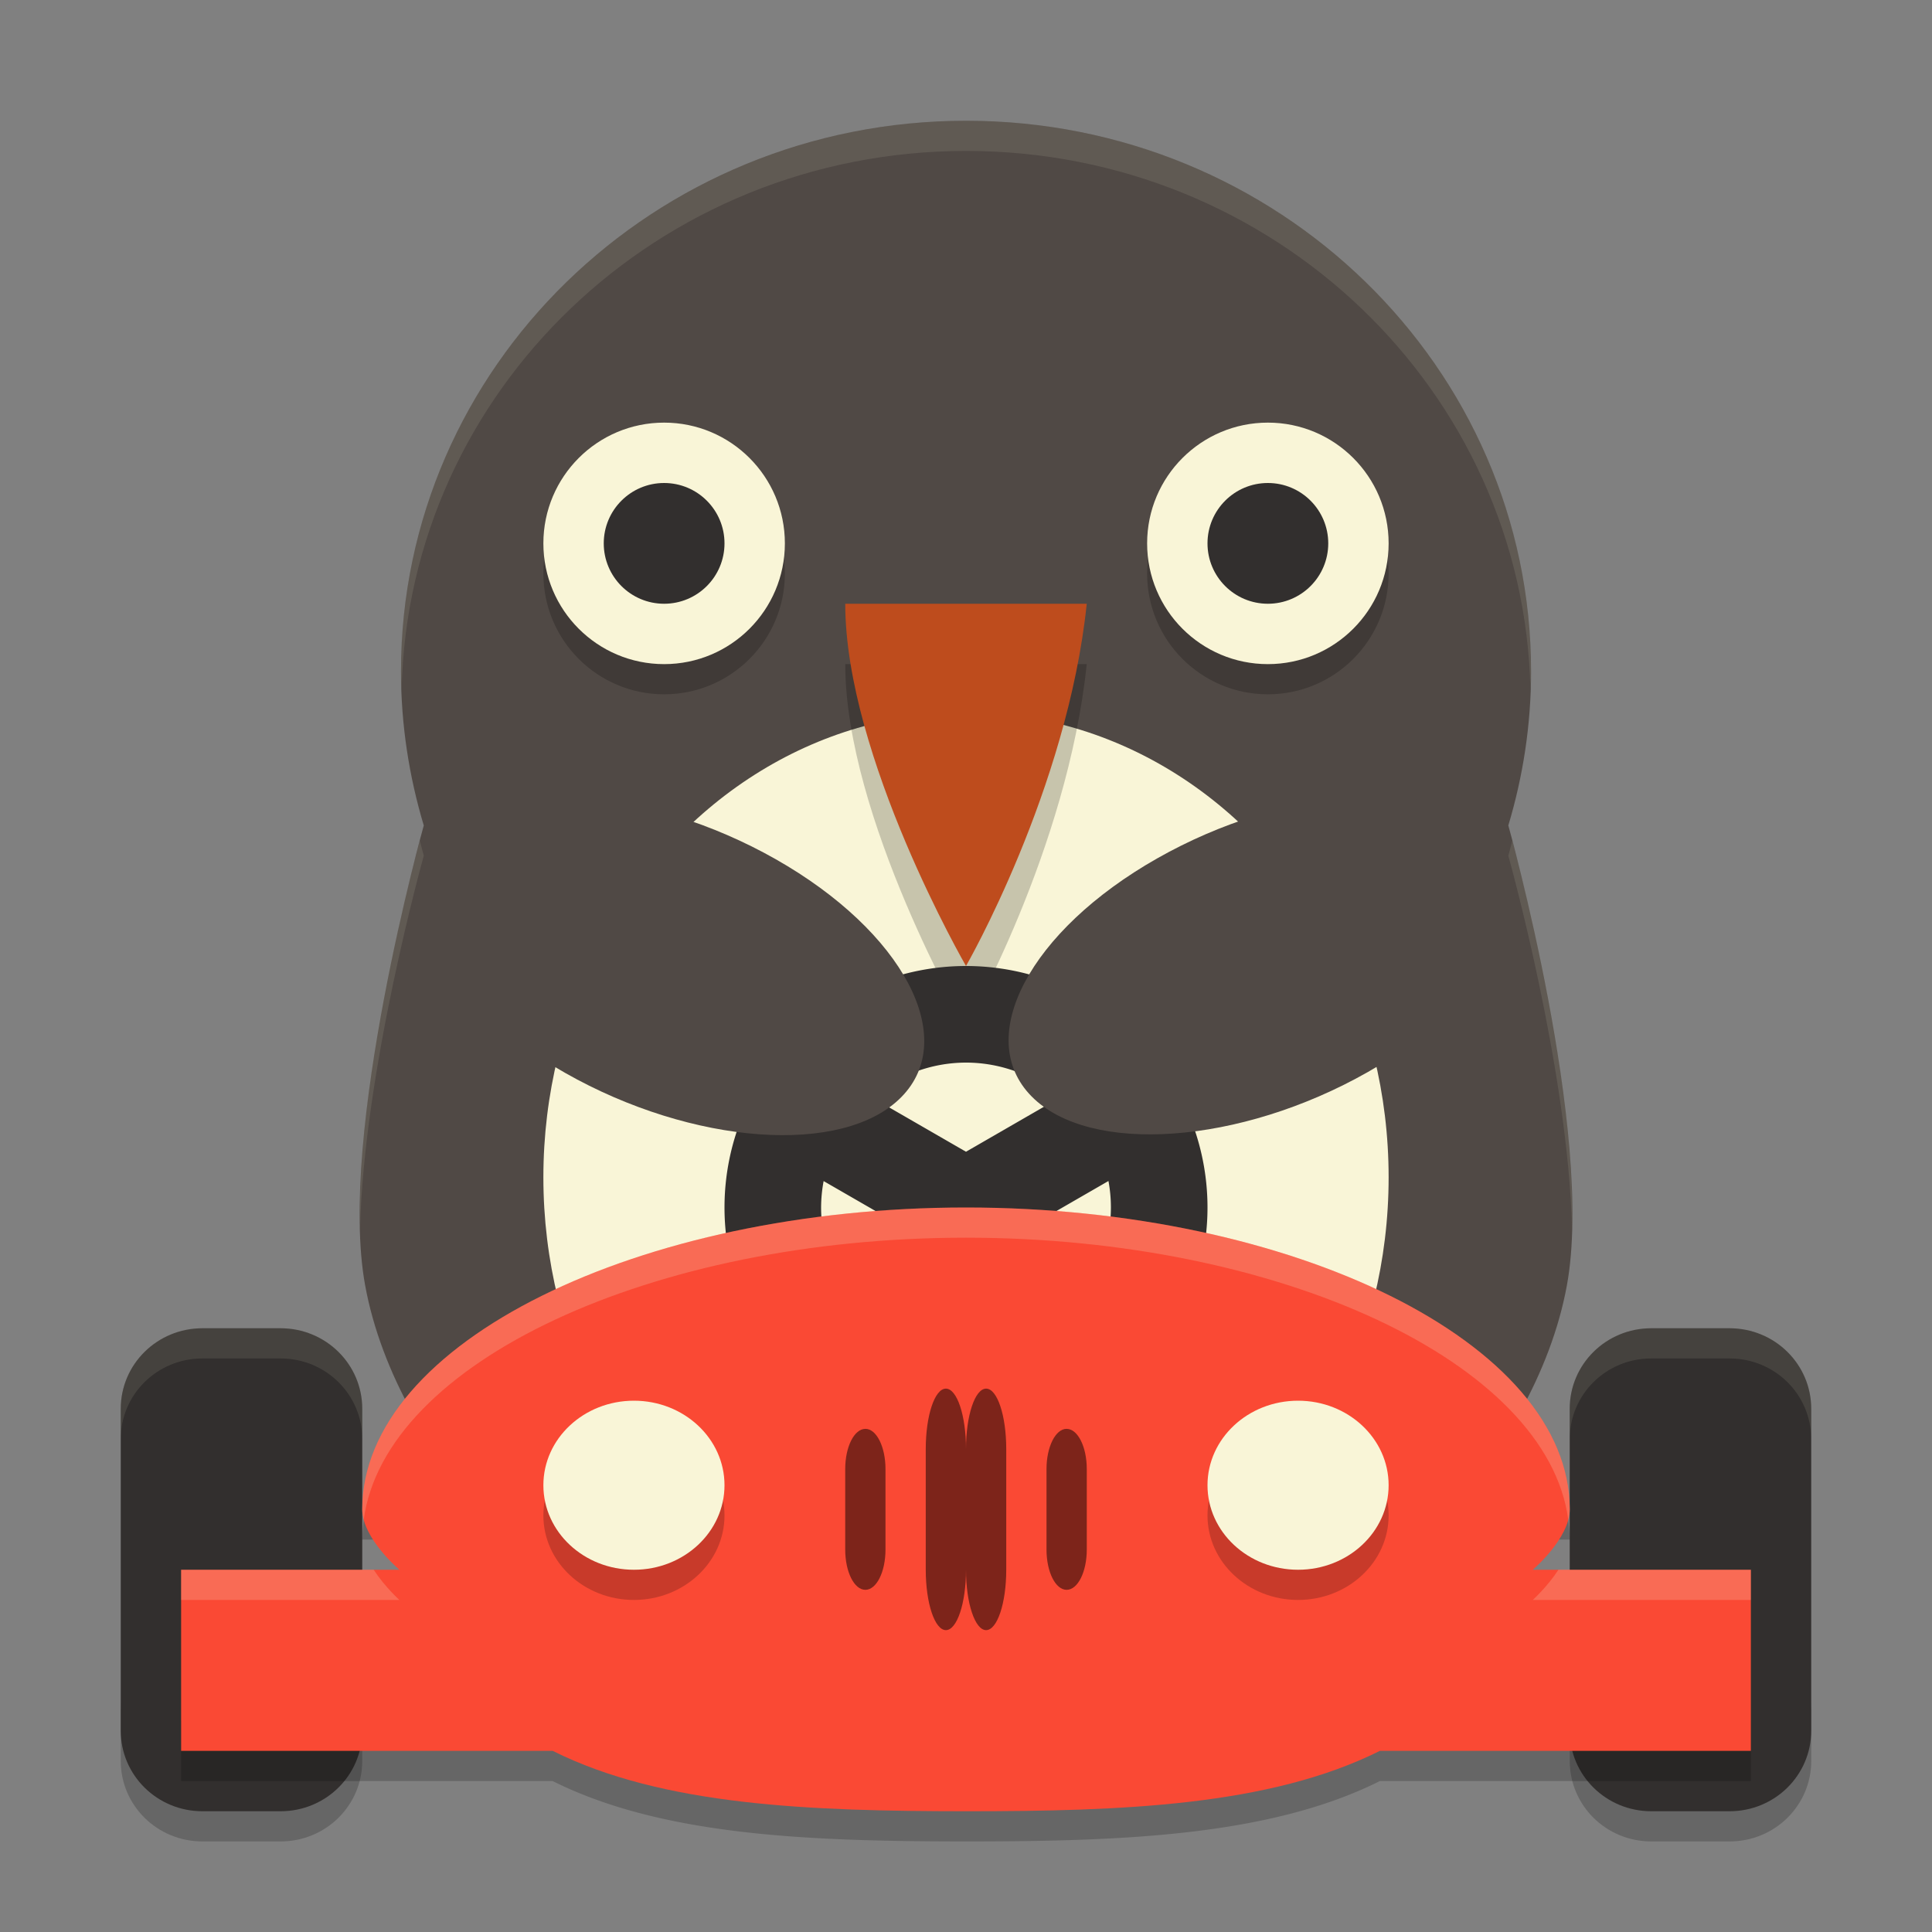 <svg xmlns="http://www.w3.org/2000/svg" width="64" height="64" version="1">
    <rect width="100%" height="100%" fill="#808080" stroke="none"/>
    <path d="M4 56.332v2C4 59.808 5.208 61 6.707 61h2.586C10.792 61 12 59.808 12 58.332v-2C12 57.808 10.792 59 9.293 59H6.707C5.208 59 4 57.808 4 56.332zm48 0v2C52 59.808 53.204 61 54.704 61h2.59C58.792 61 60 59.808 60 58.332v-2C60 57.808 58.792 59 57.292 59h-2.59C53.204 59 52 57.808 52 56.332z" opacity=".2"/>
    <path d="M6.707 44C5.208 44 4 45.192 4 46.668v10.664C4 58.808 5.208 60 6.707 60h2.586C10.792 60 12 58.808 12 57.332V46.668C12 45.192 10.792 44 9.293 44H6.707zm47.996 0c-1.5 0-2.704 1.192-2.704 2.668v10.664c0 1.476 1.204 2.668 2.704 2.668h2.59c1.498 0 2.706-1.192 2.706-2.668V46.668c0-1.476-1.208-2.668-2.708-2.668H54.7z" fill="#322F2E"/>
    <path d="M32.003 4c-10.338 0-18.72 8.166-18.72 18.243 0 1.773.27 3.482.755 5.102 0 0-2.866 10.201-1.942 15.236.27 1.467.822 2.879 1.553 4.208 2.848-3.837 10.164-6.385 18.35-6.39 8.182.002 15.5 2.545 18.356 6.379.73-1.327 1.282-2.735 1.55-4.197.926-5.035-1.94-15.237-1.94-15.237.487-1.62.754-3.329.754-5.102C50.72 12.167 42.343 4 32.003 4z" fill="#504945"/>
    <circle cx="22" cy="19" r="4" opacity=".2"/>
    <circle cx="22" cy="18" r="4" fill="#F9F5D7"/>
    <circle cx="42" cy="19" r="4" opacity=".2"/>
    <circle cx="42" cy="18" r="4" fill="#F9F5D7"/>
    <ellipse cx="32" cy="39" rx="14" ry="15.4" fill="#F9F5D7"/>
    <circle cx="22" cy="18" r="2" fill="#322F2E"/>
    <circle cx="42" cy="18" r="2" fill="#322F2E"/>
    <path d="M28 22h8c-.641 6.163-4 12-4 12s-4-6.927-4-12z" opacity=".2"/>
    <path d="M28 20h8c-.641 6.163-4 12-4 12s-4-6.927-4-12z" fill="#BE4C1D"/>
    <path d="M32 32a8 8 0 0 0-8 8 8 8 0 0 0 8 8 8 8 0 0 0 8-8 8 8 0 0 0-8-8zm0 3.2a4.8 4.8 0 0 1 3.119 1.153L32 38.153l-3.116-1.798A4.8 4.8 0 0 1 32 35.2zm4.719 3.922A4.8 4.8 0 0 1 36.8 40a4.8 4.8 0 0 1-3.2 4.522v-3.6l3.119-1.8zm-9.435.003l3.116 1.797v3.597A4.8 4.8 0 0 1 27.2 40a4.8 4.8 0 0 1 .084-.876z" fill="#322F2E"/>
    <path d="M12.191 49.704A5.043 5.043 0 0 0 12 51h1.23s-.695-.59-1.039-1.297zm39.622.008c-.344.702-1.04 1.288-1.04 1.288h1.226c0-.438-.076-.867-.188-1.29zM5.999 57v2h12.309c3.657 1.828 8.571 1.996 13.691 2 5.127-.001 10.049-.17 13.711-2h12.288v-2h-12.29c-3.66 1.83-8.584 2-13.71 2-5.12-.004-10.034-.172-13.691-2H5.998z" opacity=".2"/>
    <path d="M32 40c-10.825 0-20 4.477-20 10 .005.968 1.231 2 1.231 2H6v6h12.309c3.657 1.828 8.571 1.996 13.691 2 5.127 0 10.048-.17 13.71-2H58v-6h-7.226s1.223-1.032 1.226-2c0-5.523-9.175-10-20-10z" fill="#FA4934"/>
    <ellipse cx="-17.46" cy="39.618" rx="4.97" ry="8.788" transform="matrix(.702 -.712 .87 .494 0 0)" fill="#504945"/>
    <ellipse cx="-50.172" cy="-7.582" rx="4.97" ry="8.788" transform="matrix(-.702 -.712 -.87 .494 0 0)" fill="#504945"/>
    <ellipse cx="21" cy="50.2" rx="3" ry="2.8" opacity=".2"/>
    <ellipse cx="21" cy="49.2" rx="3" ry="2.8" fill="#F9F5D7"/>
    <ellipse cx="43" cy="50.2" rx="3" ry="2.8" opacity=".2"/>
    <ellipse cx="43" cy="49.2" rx="3" ry="2.8" fill="#F9F5D7"/>
    <path d="M31.334 46c-.37 0-.667.892-.667 2v4c0 1.108.298 2 .667 2 .368 0 .666-.892.666-2v-4c0-1.108-.297-2-.667-2zm-2.667 1.333c-.37 0-.668.594-.668 1.332v2.667c0 .739.298 1.333.667 1.333.37 0 .667-.594.667-1.333v-2.667c0-.738-.298-1.333-.667-1.333z" opacity=".5"/>
    <path d="M32.666 46c.37 0 .667.892.667 2v4c0 1.108-.298 2-.667 2-.368 0-.666-.892-.666-2v-4c0-1.108.297-2 .667-2zm2.667 1.333c.37 0 .668.594.668 1.332v2.667c0 .739-.298 1.333-.667 1.333-.37 0-.667-.594-.667-1.333v-2.667c0-.738.298-1.333.667-1.333z" opacity=".5"/>
    <path d="M32 40c-10.825 0-20 4.477-20 10 0 .112.021.224.05.336C12.753 45.123 21.614 41 32 41s19.25 4.123 19.95 9.336c.03-.112.05-.224.05-.336 0-5.523-9.175-10-20-10zM6 52v1h7.23s-.488-.44-.851-1zM51.625 52c-.362.56-.85 1-.85 1H58v-1z" opacity=".2" fill="#F9F5D7"/>
    <path d="M54.701 44C53.202 44.001 52 45.193 52 46.668v1c0-1.475 1.202-2.667 2.701-2.668h2.59c1.5 0 2.707 1.192 2.707 2.668v-1c0-1.476-1.207-2.668-2.707-2.668h-2.588zM6.707 44C5.208 44 4 45.192 4 46.668v1C4 46.192 5.208 45 6.707 45h2.586C10.792 45 12 46.192 12 47.668v-1C12 45.192 10.792 44 9.293 44zM32.004 4c-10.338 0-18.721 8.167-18.721 18.244 0 .194.015.384.022.576C13.538 12.94 21.813 5 32.004 5c10.195 0 18.463 7.943 18.693 17.822.007-.193.022-.385.022-.58C50.72 12.167 42.344 4 32.004 4zm18.092 23.848c-.045.165-.082.334-.131.498 0 0 1.989 7.101 2.111 12.379.134-4.878-1.661-11.701-1.98-12.877zm-36.188.002c-.321 1.18-2.119 8.012-1.982 12.888.119-5.279 2.113-12.392 2.113-12.392-.049-.163-.086-.332-.131-.496z" opacity=".1" fill="#F9F5D7"/>
</svg>
